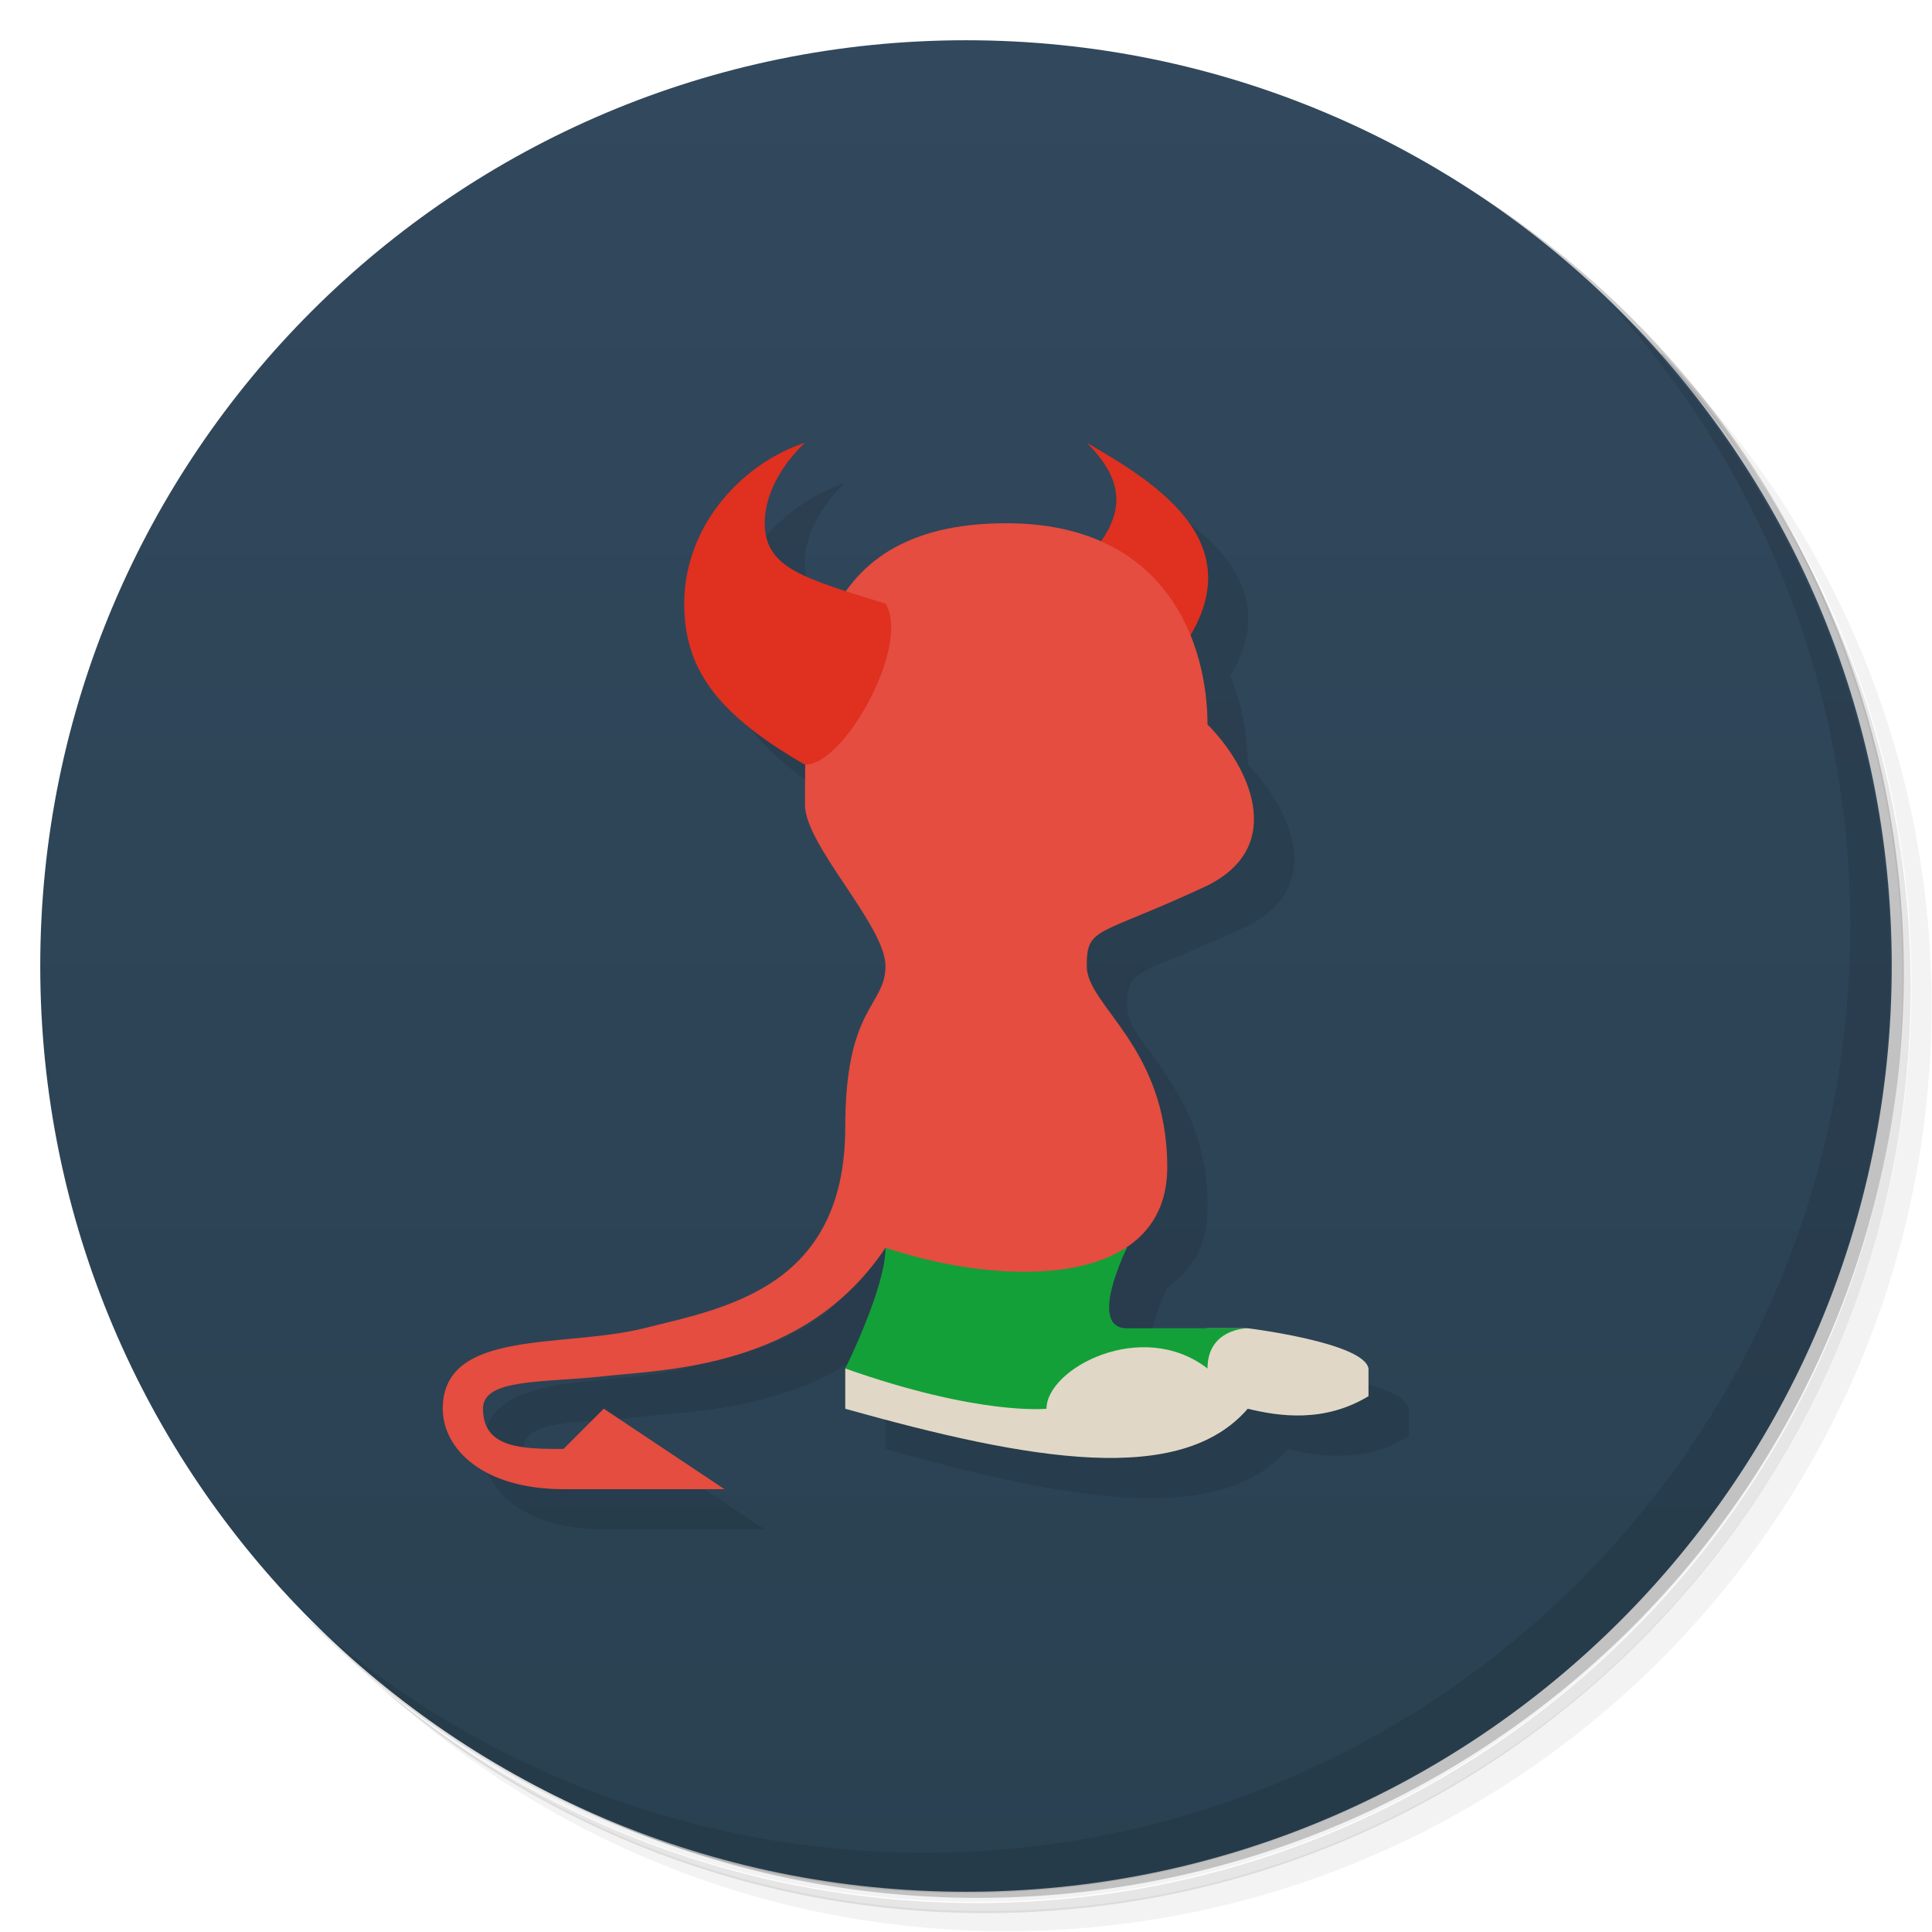 <svg version="1.1" viewBox="0 0 48 48" xmlns="http://www.w3.org/2000/svg">
 <defs>
  <linearGradient id="bg" x1="1" x2="47" gradientTransform="rotate(-90,24,24)" gradientUnits="userSpaceOnUse">
   <stop style="stop-color:#294151" offset="0"/>
   <stop style="stop-color:#32485d" offset="1"/>
  </linearGradient>
 </defs>
 <path d="m36.3 5c5.86 4.06 9.69 10.8 9.69 18.5 0 12.4-10.1 22.5-22.5 22.5-7.67 0-14.4-3.83-18.5-9.69 1.04 1.82 2.31 3.5 3.78 4.97 4.08 3.71 9.51 5.97 15.5 5.97 12.7 0 23-10.3 23-23 0-5.95-2.26-11.4-5.97-15.5-1.47-1.48-3.15-2.74-4.97-3.78zm4.97 3.78c3.85 4.11 6.22 9.64 6.22 15.7 0 12.7-10.3 23-23 23-6.08 0-11.6-2.36-15.7-6.22 4.16 4.14 9.88 6.72 16.2 6.72 12.7 0 23-10.3 23-23 0-6.34-2.58-12.1-6.72-16.2z" style="opacity:.05"/>
 <path d="m41.3 8.78c3.71 4.08 5.97 9.51 5.97 15.5 0 12.7-10.3 23-23 23-5.95 0-11.4-2.26-15.5-5.97 4.11 3.85 9.64 6.22 15.7 6.22 12.7 0 23-10.3 23-23 0-6.08-2.36-11.6-6.22-15.7z" style="opacity:.1"/>
 <path d="m31.2 2.38c8.62 3.15 14.8 11.4 14.8 21.1 0 12.4-10.1 22.5-22.5 22.5-9.71 0-18-6.14-21.1-14.8a23 23 0 0 0 44.9-7 23 23 0 0 0-16-21.9z" style="opacity:.2"/>
 <path d="m1 24c0-12.7 10.3-23 23-23s23 10.3 23 23-10.3 23-23 23-23-10.3-23-23z" style="fill:url(#bg)"/>
 <path d="m21 12c-1.49 0.48-3 2-3 4 0 1.58 0.763 2.71 3 4 0.003 0 0.005-0.002 0.008-2e-3 2.22 3.53 1.02 6.73 0.992 9 0 4-3 4.5-5 5s-5 0-5 2c0 1 1 2 3 2h4l-3-2-1 1c-1 0-2 0-2-1 0-0.76 1.49-0.639 3.02-0.809s4.98-0.191 6.98-3.19c0 1-1 3-1 3v1c4.63 1.3 8.33 1.93 10 0 0.792 0.192 1.9 0.352 3-0.312v-0.688c-0.114-0.646-3-1-3-1h-3c-1 0 0-2 0-2l-0.018-0.008c0.627-0.413 1.02-1.06 1.02-1.99 0-3-2-4-2-5s0.272-0.719 3-2c2-1 1-3 0-4 0-0.675-0.129-1.46-0.434-2.21 1.43-2.4-0.905-3.83-2.57-4.79l0.346 2.45-6.32 1.24c-1.33-0.432-2.03-0.772-2.03-1.69 0-1.13 1-2 1-2z" style="opacity:.1"/>
 <path d="m27 11c1.92 1.11 4.75 2.85 1.61 5.99-0.606 0-2.33-2.38-1.73-2.99 1.12-1.12 1.12-2 0.12-3z" style="fill:#df3020"/>
 <path d="m21 34v1c4.63 1.3 8.33 1.93 10 0 0.792 0.192 1.9 0.352 3-0.312v-0.688c-0.114-0.646-3-1-3-1h-1l-3 0.405z" style="fill:#e1d7c6"/>
 <path d="m22 31c0 1-1 3-1 3 3.34 1.18 5 1 5 1 0-1 2.37-2.26 4-1 0-1 1-1 1-1h-3c-1 0 0-2 0-2l-2.84-1.25z" style="fill:#13a038"/>
 <path d="m11 35c0-2 3-1.5 5-2s5-1 5-5c0-3 1-3 1-4s-2-3-2-4c0-3 0-7 5-7 4 0 5 3 5 5 1 1 2 3 0 4-2.73 1.28-3 1-3 2s2 2 2 5-4 3-7 2c-2 3-5.46 3.02-6.98 3.19s-3.02 0.048-3.02 0.808c0 1 1 1 2 1l1-1 3 2h-4c-2 0-3-1-3-2z" style="fill:#e44d3f"/>
 <path d="m22 15c-2-0.63-3-0.874-3-2 0-1.13 1-2 1-2-1.49 0.48-3 2-3 4 0 1.58 0.763 2.71 3 4 1 0 2.63-3 2-4z" style="fill:#df3020"/>
 <path d="m40 7.53c3.71 4.08 5.97 9.51 5.97 15.5 0 12.7-10.3 23-23 23-5.95 0-11.4-2.26-15.5-5.97 4.18 4.29 10 6.97 16.5 6.97 12.7 0 23-10.3 23-23 0-6.46-2.68-12.3-6.97-16.5z" style="opacity:.1"/>
</svg>
